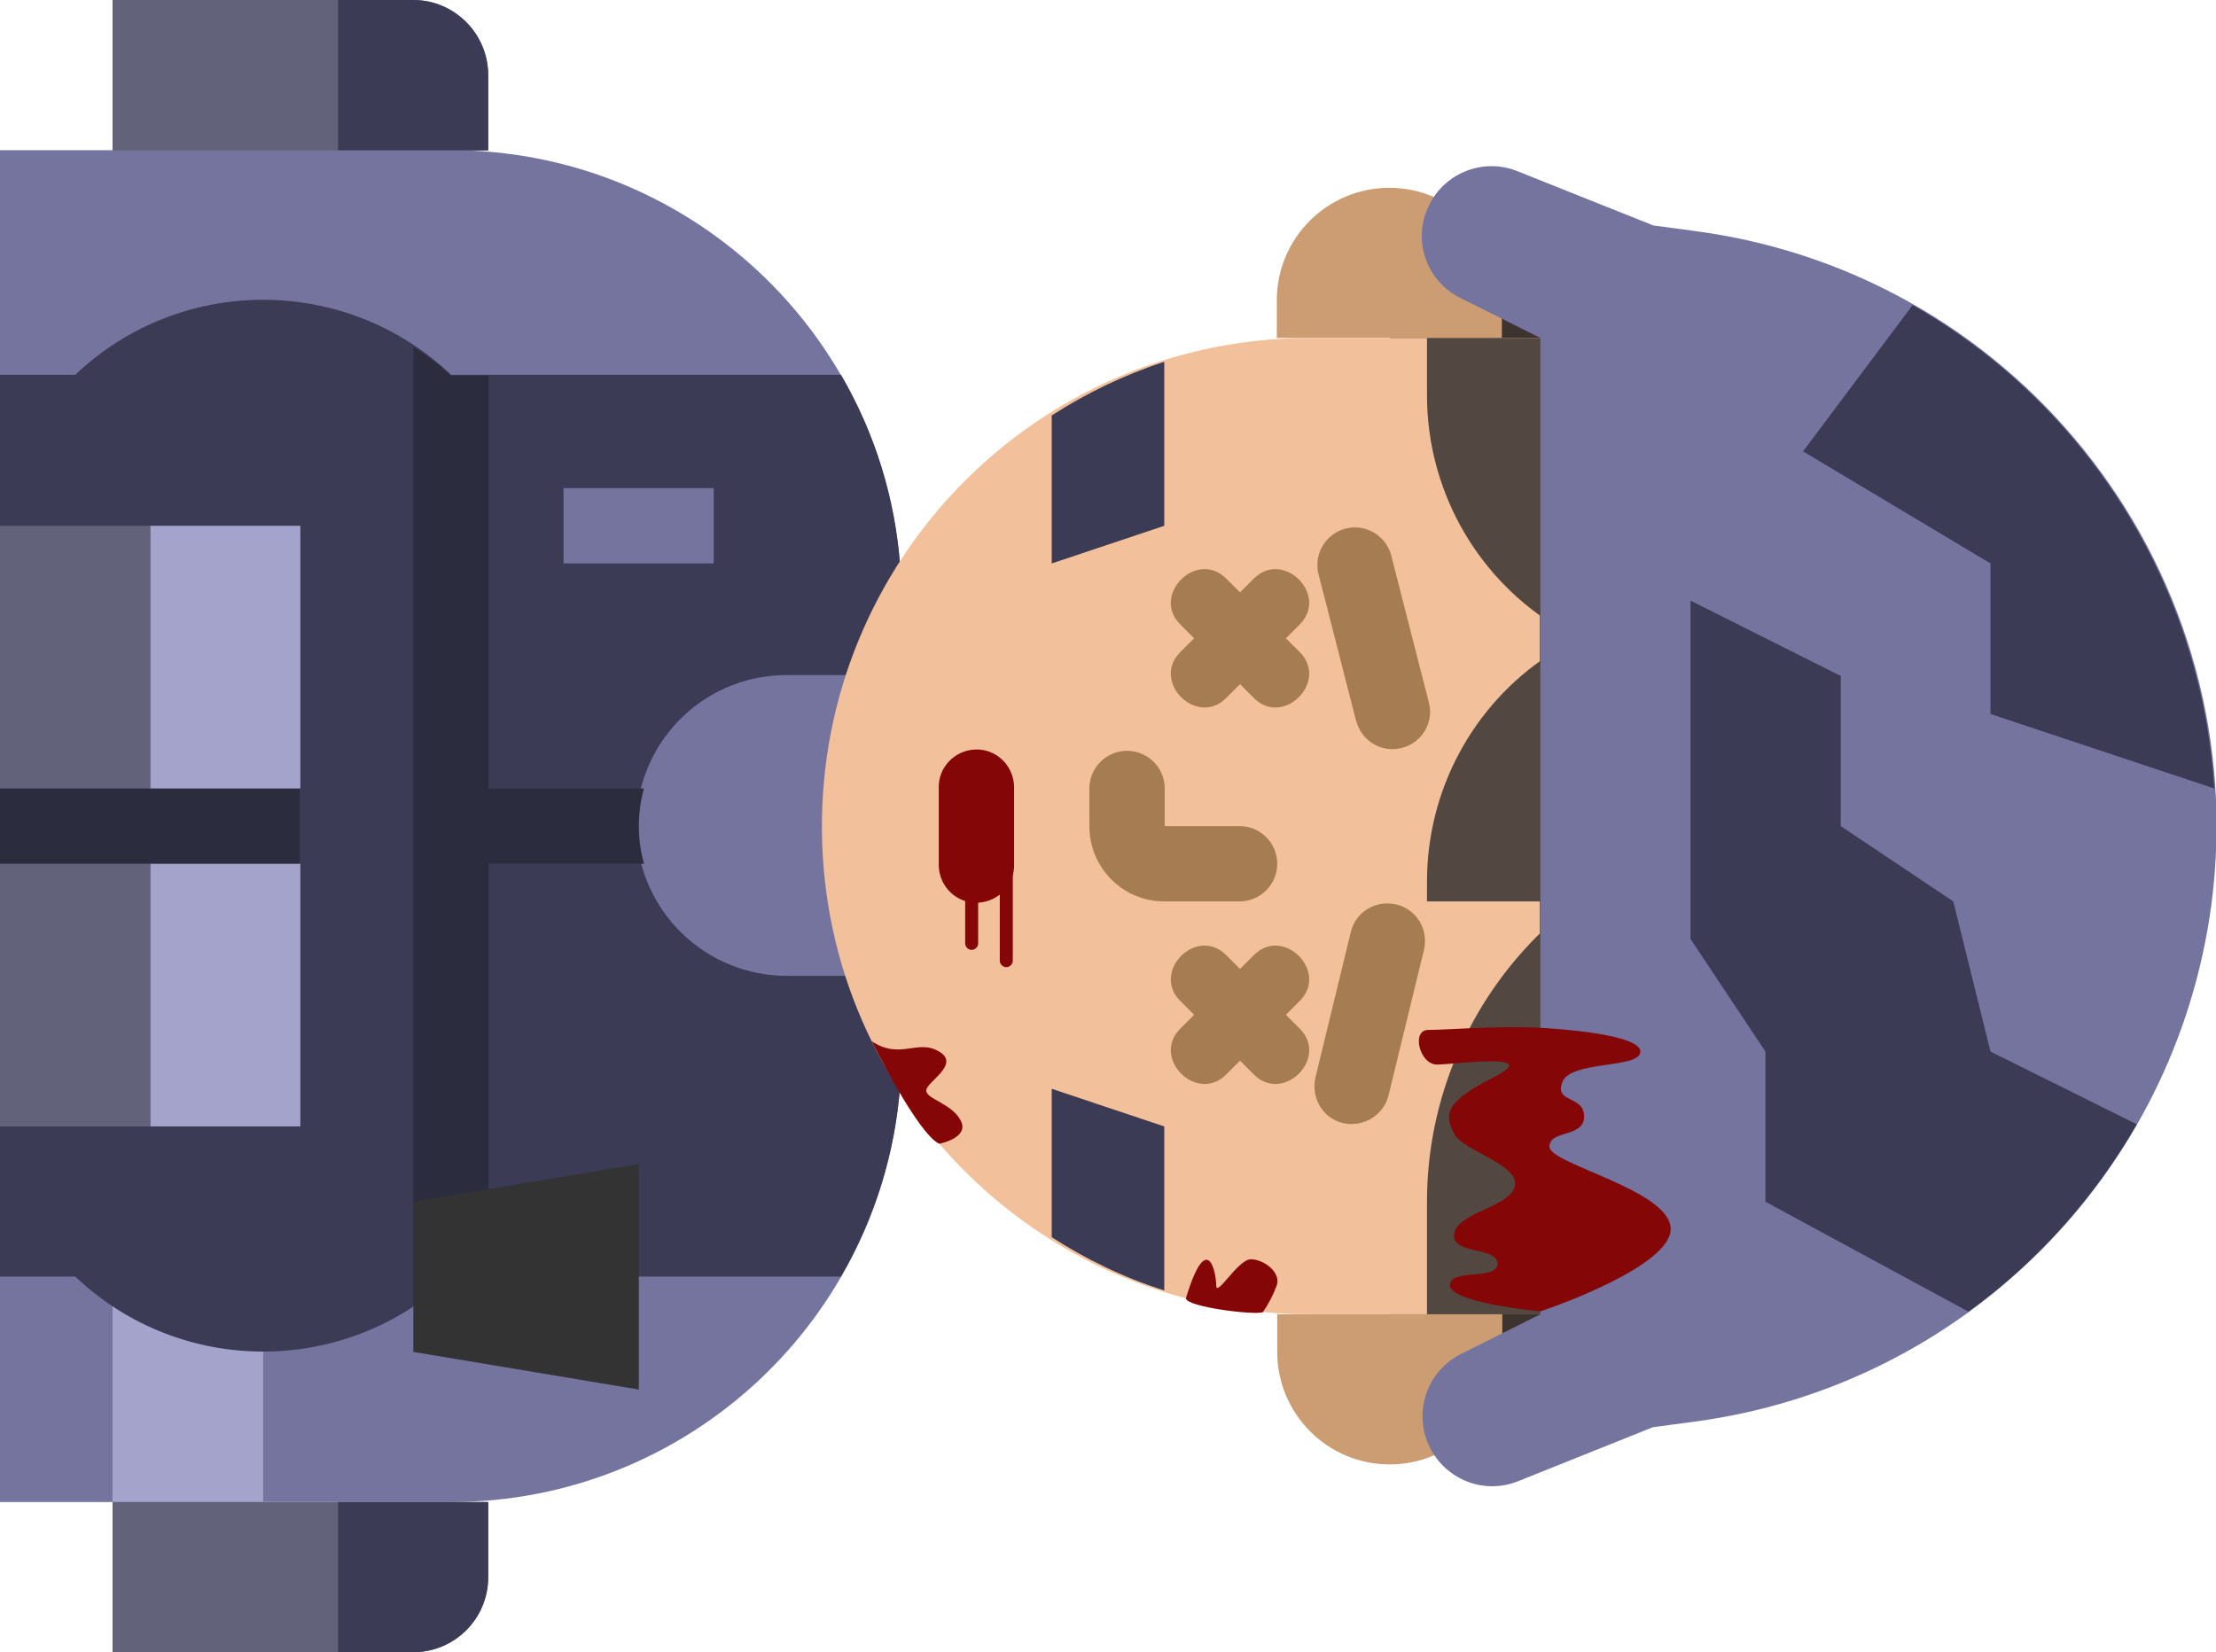 <?xml version="1.0" encoding="utf-8"?>
<!-- Generator: Adobe Illustrator 23.0.2, SVG Export Plug-In . SVG Version: 6.00 Build 0)  -->
<svg version="1.1" id="Calque_1" xmlns="http://www.w3.org/2000/svg" xmlns:xlink="http://www.w3.org/1999/xlink" x="0px" y="0px"
	 viewBox="0 0 512 381.8" style="enable-background:new 0 0 512 381.8;" xml:space="preserve">
<style type="text/css">
	.st0{fill:#74749E;}
	.st1{fill:#A3A3CC;}
	.st2{fill:#3B3B56;}
	.st3{fill:#62627A;}
	.st4{fill:#2C2C3F;}
	.st5{fill:#333333;}
	.st6{fill:#3D3430;}
	.st7{fill:#CC9C72;}
	.st8{fill:#F2C09A;}
	.st9{fill:#A67C52;}
	.st10{fill:#850606;}
	.st11{fill:#534741;}
	.st12{fill:none;}
</style>
<title>blue-dead</title>
<path class="st0" d="M0,347.1h104.1c54.6,0,99.9-42.1,103.9-96.5V131.2c-4-54.4-49.3-96.5-103.8-96.5H0V347.1z"/>
<path class="st1" d="M60.8,295v52.1H26V295H60.8z"/>
<path class="st2" d="M0,295h17.4c24.3,23.1,62.5,23.1,86.8,0h90.1c7.9-13.6,12.6-28.8,13.7-44.5v-25h-25.8
	c-19.2,0.2-34.9-15.1-35.2-34.3c-0.2-19.1,14.9-34.8,34-35.2H208v-25c-1.1-15.7-5.8-30.9-13.7-44.4h-90.1
	c-24.3-23.1-62.5-23.1-86.8,0H0V295z"/>
<path class="st0" d="M164.9,112.8v17.4h-34.7v-17.4H164.9z"/>
<path class="st3" d="M112.8,17.4v17.4H26V0h69.5C105,0,112.8,7.8,112.8,17.4L112.8,17.4z"/>
<path class="st2" d="M112.8,34.7V17.4c0-9.6-7.8-17.4-17.3-17.4c0,0,0,0,0,0H78.1v34.7H112.8z"/>
<path class="st3" d="M26,381.8v-34.7h86.8v17.3c0,9.6-7.7,17.3-17.3,17.4c0,0,0,0,0,0L26,381.8L26,381.8z"/>
<path class="st2" d="M112.8,347.1v17.4c0,9.6-7.8,17.3-17.3,17.3c0,0,0,0,0,0H78.1v-34.7H112.8z"/>
<path class="st1" d="M69.4,121.5v69.4H34.7v-69.4H69.4z"/>
<path class="st3" d="M34.7,121.5v69.4H0v-69.4H34.7z"/>
<path class="st1" d="M69.4,190.9v69.4H34.7v-69.4H69.4z"/>
<path class="st3" d="M34.7,190.9v69.4H0v-69.4H34.7z"/>
<path class="st4" d="M69.4,182.2v17.4H0v-17.4H69.4z"/>
<path class="st4" d="M95.5,301.7c3.1-2,6-4.2,8.7-6.6h8.7v-95.5h35.9c-1.6-5.7-1.6-11.7,0-17.4h-35.9V86.8h-8.7
	c-2.7-2.5-5.6-4.7-8.7-6.6L95.5,301.7z"/>
<path class="st5" d="M95.5,312.4v-34.7l52.1-8.7v52.1L95.5,312.4z"/>
<path class="st6" d="M373.1,60.8v260.3h-52V60.8H373.1z"/>
<path class="st7" d="M347.1,303.7v8.7c0,14.4-11.7,26-26,26c-14.4,0-26-11.7-26-26v-8.7H347.1z"/>
<path class="st7" d="M295,78.1v-8.7c0-14.4,11.7-26,26-26c14.4,0,26,11.7,26,26v8.7H295z"/>
<path class="st8" d="M355.8,303.7h-52.1c-62.3,0.5-113.3-49.5-113.8-111.8c-0.5-62.3,49.4-113.2,111.7-113.8h54.2V303.7z"/>
<path class="st9" d="M251.7,190.9v-8.7c0-4.8,3.9-8.7,8.7-8.7s8.7,3.9,8.7,8.7c0,0,0,0,0,0v8.7h17.3c4.8,0,8.7,3.9,8.7,8.7
	s-3.9,8.7-8.7,8.7c0,0,0,0,0,0H269C259.4,208.3,251.7,200.5,251.7,190.9z"/>
<path class="st9" d="M313.3,166.5l-8.6-33.6c-1.3-4.6,1.4-9.4,6-10.7s9.4,1.4,10.7,6c0,0.1,0.1,0.2,0.1,0.4l0,0l8.6,33.6
	c1.3,4.6-1.5,9.4-6.1,10.6c-4.6,1.3-9.4-1.5-10.6-6.1C313.3,166.6,313.3,166.6,313.3,166.5L313.3,166.5z"/>
<path class="st9" d="M303.9,249.1l8.2-33.7c1.1-4.7,5.8-7.5,10.5-6.4c4.7,1.1,7.5,5.8,6.4,10.5l-8.2,33.7c-1.2,4.6-5.9,7.4-10.6,6.3
	C305.7,258.4,302.9,253.8,303.9,249.1L303.9,249.1z"/>
<path class="st10" d="M216.9,199.6v-17.4c-0.2-4.8,3.6-8.8,8.4-9c4.8-0.2,8.8,3.6,9,8.4c0,0.2,0,0.4,0,0.6v17.4
	c0.2,4.8-3.6,8.8-8.4,9c-4.8,0.2-8.8-3.6-9-8.4V199.6z"/>
<path class="st11" d="M356.5,215c-17.1,16.4-26.8,39-26.8,62.7v26h26.8V215z"/>
<path class="st11" d="M357.8,208.3h-28.1v-4.6c0-21,10.5-40.7,28.1-52.3V208.3z"/>
<path class="st11" d="M358.7,144.2c-18.1-11.5-29-31.5-29-52.9V78.1h29V144.2z"/>
<path class="st2" d="M269,298.2v-37.9l-26-8.7v34.3C251.1,291.1,259.8,295.3,269,298.2z"/>
<path class="st2" d="M269,83.6v37.9l-26,8.7V96C251.1,90.8,259.8,86.6,269,83.6z"/>
<path class="st0" d="M391.6,328.5l-9.7,1.3l-31.2,12.5c-8.3,3.3-17.6-0.8-20.9-9.1c-2.8-7-0.3-15.1,6-19.3c0.6-0.4,1.1-0.7,1.7-1
	l18.4-9.2V78.1l-18.4-9.2c-8-3.9-11.3-13.6-7.3-21.5c3.7-7.6,12.7-11,20.5-7.8l31.3,12.5l9.7,1.3c76,10.1,129.3,79.9,119.2,155.9
	C502.5,271.4,453.7,320.2,391.6,328.5L391.6,328.5z"/>
<path class="st2" d="M459.9,130.2v34.8l51.7,17.2c-3-46.6-29.2-88.6-69.7-111.7l-25.3,33.8L459.9,130.2z"/>
<path class="st2" d="M451.3,208.3l-26-17.4v-34.7l-34.7-17.4V217l17.3,26v34.7l46.9,25.4c15.9-11.5,29.1-26.3,38.9-43.3L459.9,243
	L451.3,208.3z"/>
<rect x="277" y="226" class="st12" width="18" height="17"/>
<line class="st12" x1="295" y1="226" x2="278" y2="243"/>
<path class="st9" d="M289.7,220.7l-17,17c-6.8,6.8,3.8,17.4,10.6,10.6l17-17C307.1,224.5,296.5,213.9,289.7,220.7z"/>
<path class="st9" d="M272.7,231.3l17,17c6.8,6.8,17.4-3.8,10.6-10.6l-17-17C276.5,213.9,265.9,224.5,272.7,231.3z"/>
<line class="st12" x1="295" y1="139" x2="278" y2="156"/>
<path class="st9" d="M289.7,133.7l-17,17c-6.8,6.8,3.8,17.4,10.6,10.6l17-17C307.1,137.5,296.5,126.9,289.7,133.7z"/>
<path class="st9" d="M272.7,144.3l17,17c6.8,6.8,17.4-3.8,10.6-10.6l-17-17C276.5,126.9,265.9,137.5,272.7,144.3z"/>
<path class="st10" d="M201.4,240.6C208,245,212,240,217,243s-3,7-3,9s6,3,8,7s-5,5.3-5,5.3C212,262,201.4,240.6,201.4,240.6z"/>
<path class="st10" d="M356.3,302.9c-0.2,0.1-0.4,0.1-0.6,0.1c-2.5-0.2-20.7-2.2-20.7-6c0-4,11-1,11-5s-11-2-10-7s13-6,14-11
	s-12-8-14-12s-3-7,9-13s-9-3-13-3s-6-8-2-8s16-1,25.8-0.5c4,0.2,23.2,1.5,23.2,5.5s-16,2-18,7s5,3,5,8s-8,3-8,7s28,10,28,19
	C386,292.5,359.3,301.9,356.3,302.9z"/>
<path class="st10" d="M274,300c4.9-16.1,7-6,7-3s5-6,8-6s7,3,6,6c-0.8,2.2-1.9,4.3-3.2,6.2C290,304,274,302,274,300"/>
<line class="st12" x1="232.5" y1="201" x2="232.5" y2="222"/>
<path class="st10" d="M231,201v21c0,0.8,0.7,1.5,1.5,1.5s1.5-0.7,1.5-1.5v-21c0-0.8-0.7-1.5-1.5-1.5S231,200.2,231,201z"/>
<line class="st12" x1="224.5" y1="197" x2="224.5" y2="218"/>
<path class="st10" d="M223,197v21c0,0.8,0.7,1.5,1.5,1.5s1.5-0.7,1.5-1.5v-21c0-0.8-0.7-1.5-1.5-1.5S223,196.2,223,197z"/>
</svg>
